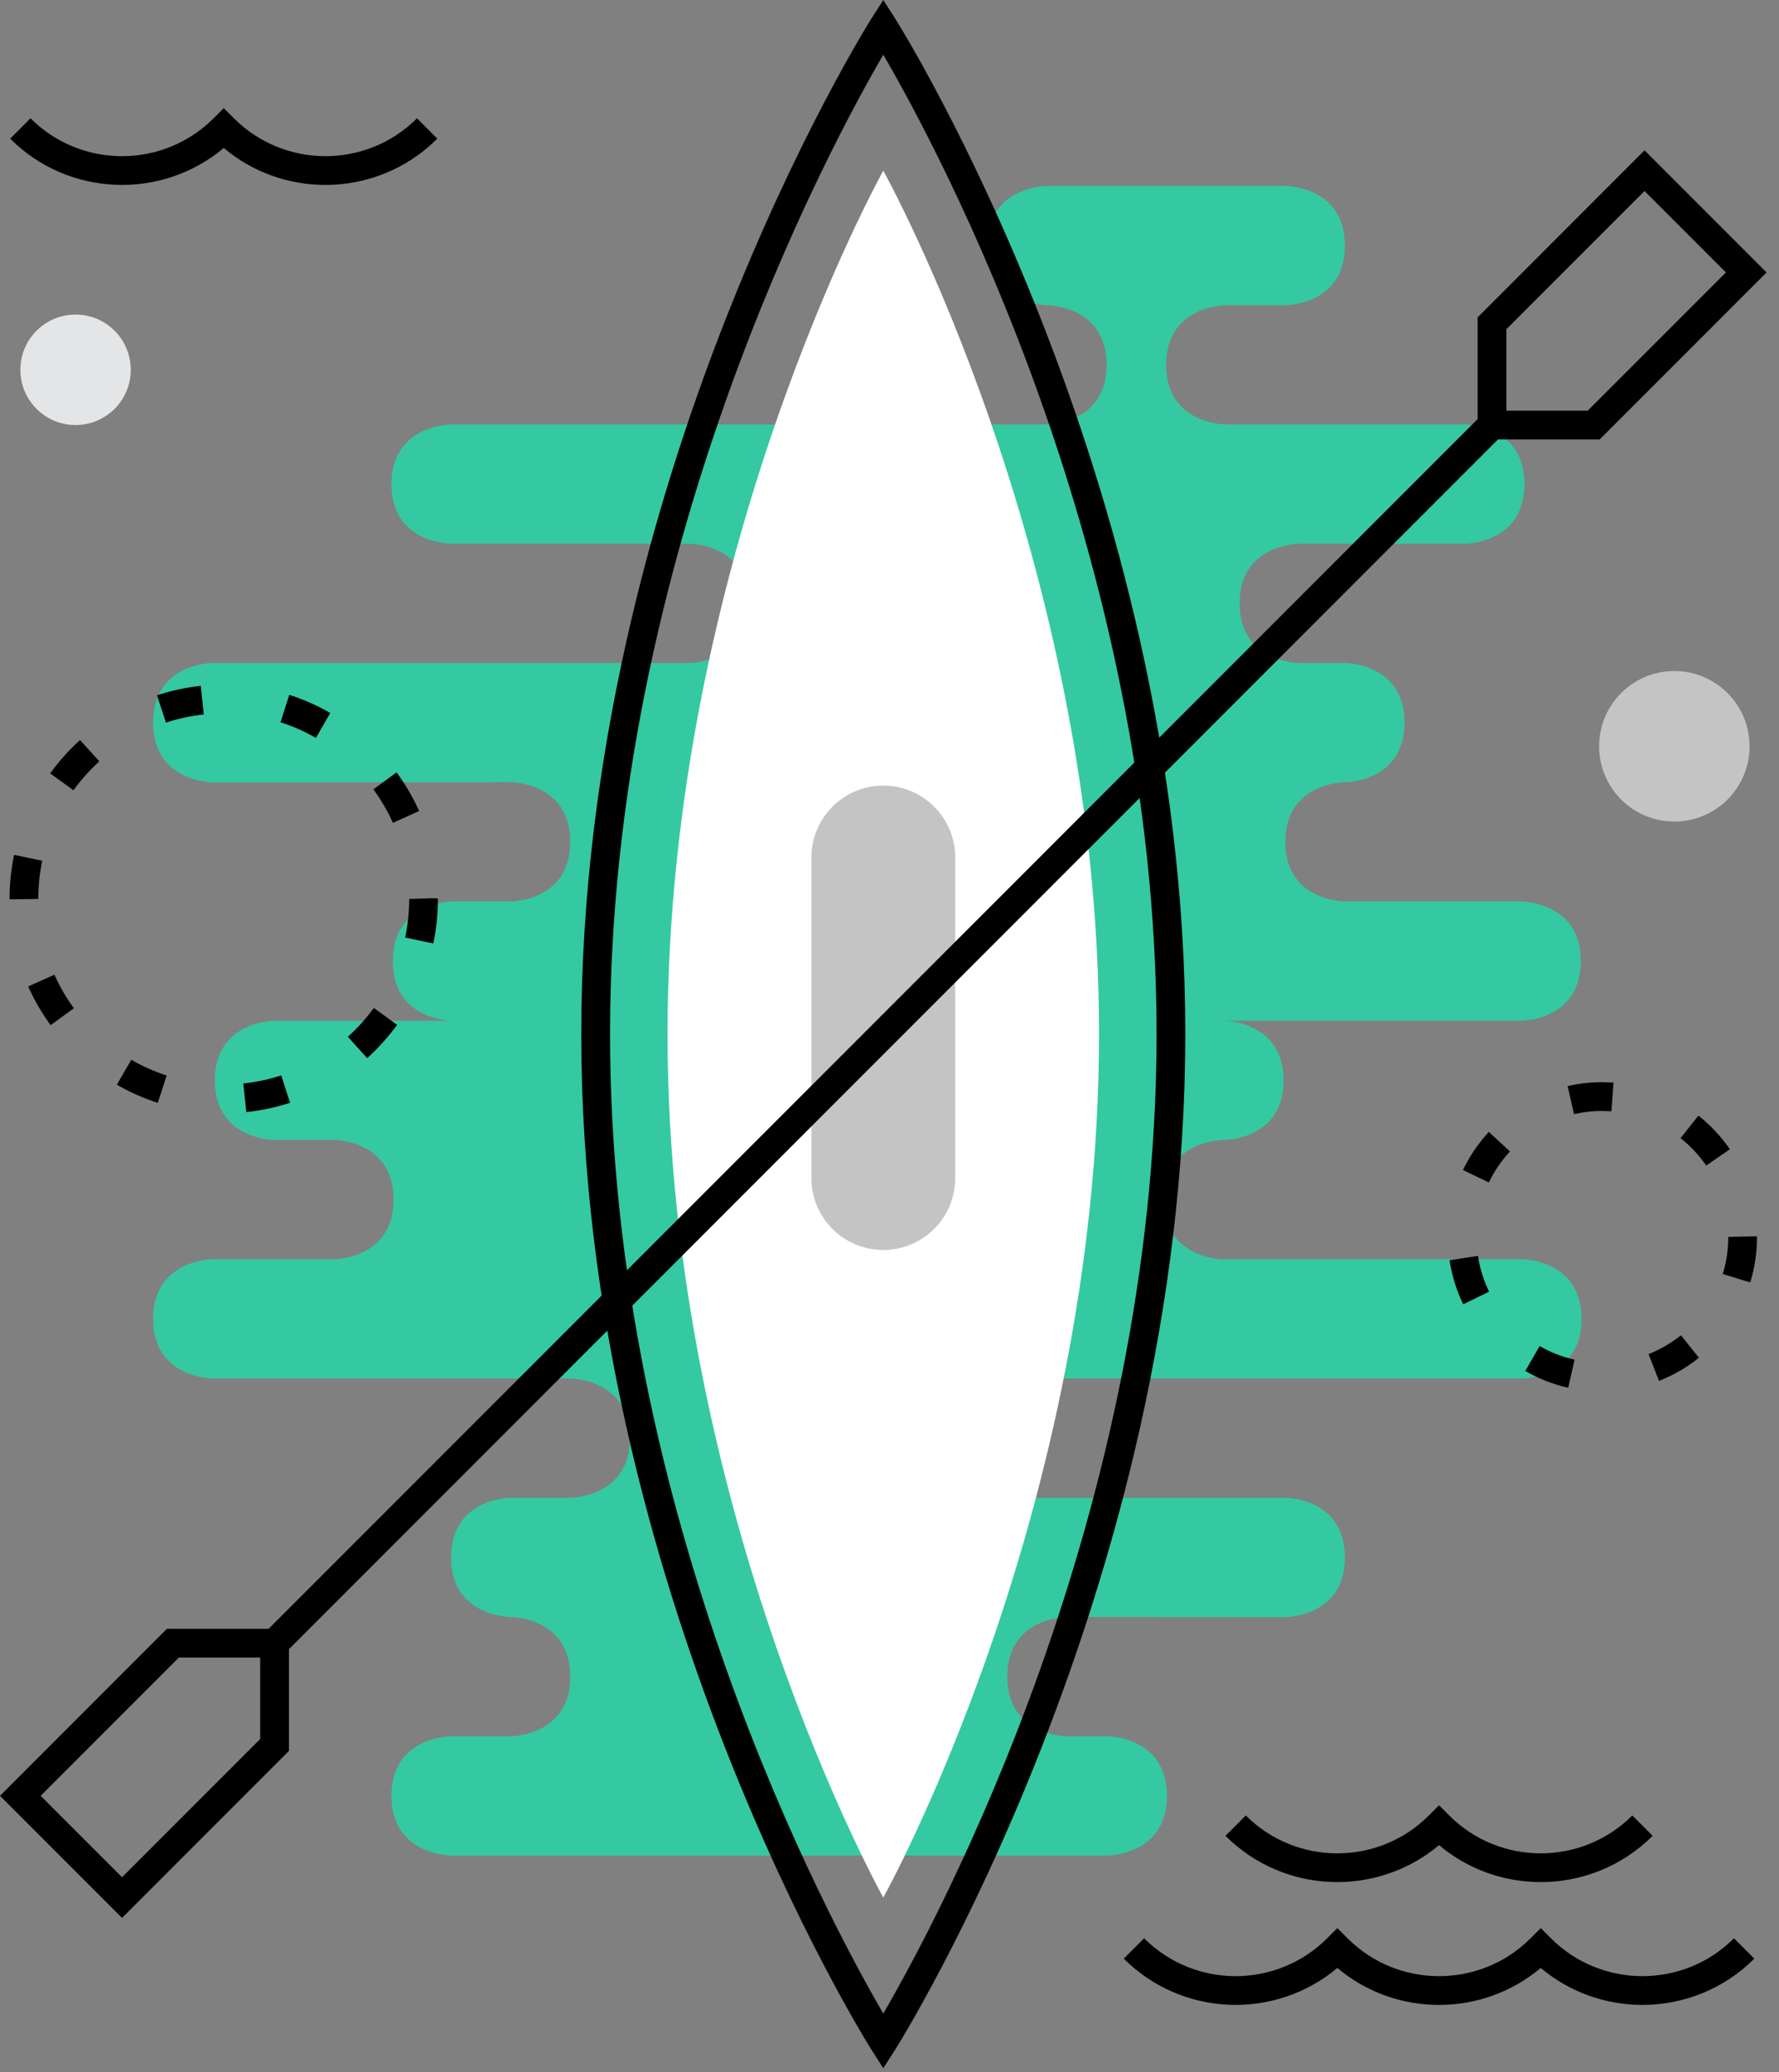 <svg data-v-61341d56="" xmlns="http://www.w3.org/2000/svg" width="67px" height="78px" viewBox="0 0 67 78" data-v-701be175=""><rect x="0" y="0" width="67" height="78" fill="#808080" stroke="none"/><g fill="none"><path fill="#34C9A2" d="M55.17,15.977 L46.163,15.977 C46.163,15.977 43.919,15.977 43.919,13.733 C43.919,11.489 46.163,11.489 46.163,11.489 L48.408,11.489 C48.408,11.489 50.652,11.489 50.652,9.244 C50.652,7 48.408,7 48.408,7 L39.431,7 C39.431,7 37.186,7 37.186,9.244 C37.186,11.489 39.431,11.489 39.431,11.489 C39.431,11.489 41.675,11.489 41.675,13.733 C41.675,15.977 39.431,15.977 39.431,15.977 L16.988,15.977 C16.988,15.977 14.744,15.977 14.744,18.221 C14.744,20.466 16.988,20.466 16.988,20.466 L25.965,20.466 C25.965,20.466 28.209,20.466 28.209,22.71 C28.209,24.954 25.965,24.954 25.965,24.954 L8.011,24.954 C8.011,24.954 5.766,24.954 5.766,27.198 C5.766,29.443 8.011,29.449 8.011,29.449 L19.232,29.443 C19.232,29.443 21.476,29.443 21.476,31.687 C21.476,33.931 19.232,33.931 19.232,33.931 L17.038,33.931 C17.038,33.931 14.794,33.931 14.794,36.176 C14.794,38.42 17.038,38.42 17.038,38.42 L10.334,38.42 C10.334,38.42 8.09,38.42 8.09,40.664 C8.09,42.908 10.334,42.908 10.334,42.908 L12.579,42.908 C12.579,42.908 14.823,42.908 14.823,45.153 C14.823,47.397 12.579,47.397 12.579,47.397 L8.011,47.397 C8.011,47.397 5.766,47.397 5.766,49.641 C5.766,51.886 8.011,51.886 8.011,51.886 L21.476,51.886 C21.476,51.886 23.721,51.886 23.721,54.13 C23.721,56.374 21.476,56.374 21.476,56.374 L19.232,56.374 C19.232,56.374 16.988,56.374 16.988,58.618 C16.988,60.863 19.233,60.863 19.233,60.863 C19.233,60.863 21.477,60.863 21.477,63.107 C21.477,65.351 19.232,65.351 19.232,65.351 L16.988,65.351 C16.988,65.351 14.744,65.351 14.744,67.595 C14.744,69.84 16.988,69.84 16.988,69.84 L41.704,69.84 C41.704,69.84 43.948,69.84 43.948,67.595 C43.948,65.351 41.704,65.351 41.704,65.351 L40.179,65.351 C40.179,65.351 37.935,65.351 37.935,63.107 C37.935,60.863 40.179,60.863 40.179,60.863 L48.408,60.869 C48.408,60.869 50.652,60.863 50.652,58.618 C50.652,56.374 48.408,56.374 48.408,56.374 L37.216,56.374 C37.216,56.374 34.971,56.374 34.971,54.13 C34.971,51.886 37.216,51.886 37.216,51.886 L57.32,51.886 C57.32,51.886 59.564,51.886 59.564,49.641 C59.564,47.397 57.32,47.397 57.32,47.397 L46.069,47.397 C46.069,47.397 43.825,47.397 43.825,45.153 C43.825,42.908 46.069,42.908 46.069,42.908 L46.098,42.908 C46.098,42.908 48.342,42.908 48.342,40.664 C48.342,38.42 46.098,38.42 46.098,38.42 L57.291,38.42 C57.291,38.42 59.535,38.42 59.535,36.176 C59.535,33.931 57.291,33.931 57.291,33.931 L50.652,33.931 C50.652,33.931 48.408,33.931 48.408,31.687 C48.408,29.443 50.652,29.443 50.652,29.443 C50.652,29.443 52.896,29.443 52.896,27.198 C52.896,24.954 50.652,24.954 50.652,24.954 L48.931,24.954 C48.931,24.954 46.687,24.954 46.687,22.71 C46.687,20.466 48.931,20.466 48.931,20.466 L55.169,20.466 C55.169,20.466 57.414,20.466 57.414,18.221 C57.414,15.977 55.17,15.977 55.17,15.977 Z"></path> <path fill="#FFF" d="M41.391,38.923 C41.391,56.872 33.266,71.423 33.266,71.423 C33.266,71.423 25.141,56.872 25.141,38.923 C25.141,20.974 33.266,6.424 33.266,6.424 C33.266,6.424 41.391,20.974 41.391,38.923 Z"></path> <path fill="#000" d="M33.266,77.847 L32.81,77.132 C32.7,76.961 21.891,59.782 21.891,38.924 C21.891,18.066 32.7,0.887 32.81,0.715 L33.266,0 L33.723,0.715 C33.833,0.886 44.641,18.065 44.641,38.923 C44.641,59.781 33.833,76.96 33.723,77.131 L33.266,77.847 Z M33.266,2.059 C31.217,5.578 22.975,20.854 22.975,38.924 C22.975,57.005 31.216,72.271 33.266,75.788 C35.316,72.269 43.558,56.994 43.558,38.924 C43.558,20.842 35.317,5.575 33.266,2.059 Z"></path> <path fill="#C4C4C4" d="M35.975,44.34 C35.975,45.836 34.763,47.048 33.266,47.048 C31.77,47.048 30.558,45.836 30.558,44.34 L30.558,32.277 C30.558,30.781 31.77,29.569 33.266,29.569 C34.763,29.569 35.975,30.781 35.975,32.277 L35.975,44.34 Z"></path> <g fill="#000" transform="translate(0 5.417)"><rect width="1.083" height="64.839" x="32.725" y="1.087" transform="rotate(45 33.267 33.506)"></rect> <path d="M60.246 11.124L55.65 11.124 55.65 6.528 61.936.241 66.532 4.837 60.246 11.124zM56.733 10.04L59.797 10.04 65 4.837 61.936 1.773 56.733 6.976 56.733 10.04zM4.596 66.772L0 62.176 6.287 55.889 10.883 55.889 10.883 60.485 4.596 66.772zM1.532 62.176L4.596 65.24 9.799 60.037 9.799 56.972 6.735 56.972 1.532 62.176z"></path></g> <path fill="#000" d="M61.857 75.463C60.493 75.463 59.13 75 58.027 74.072 55.82 75.927 52.574 75.927 50.366 74.072 48.027 76.037 44.522 75.919 42.323 73.721L43.089 72.955C44.989 74.855 48.082 74.856 49.983 72.955L50.366 72.572 50.749 72.955C52.649 74.855 55.743 74.856 57.644 72.955L58.027 72.572 58.41 72.955C60.31 74.855 63.404 74.856 65.305 72.955L66.071 73.721C64.909 74.882 63.383 75.463 61.857 75.463zM12.257 6.961C10.893 6.961 9.53 6.498 8.427 5.57 6.088 7.535 2.583 7.417.383 5.219L1.149 4.452C3.049 6.353 6.143 6.354 8.044 4.452L8.427 4.07 8.81 4.452C10.71 6.353 13.803 6.354 15.705 4.452L16.47 5.218C15.309 6.38 13.782 6.961 12.257 6.961zM58.027 70.84C56.663 70.84 55.3 70.377 54.197 69.449 51.858 71.414 48.353 71.297 46.153 69.098L46.919 68.332C48.819 70.233 51.913 70.234 53.814 68.332L54.197 67.949 54.58 68.332C56.48 70.233 59.574 70.234 61.475 68.332L62.241 69.098C61.079 70.26 59.552 70.84 58.027 70.84z"></path> <circle cx="2.846" cy="13.919" r="2.079" fill="#E4E5E7"></circle> <circle cx="63.058" cy="28.09" r="2.833" fill="#C4C4C4"></circle> <path fill="#000" d="M59.061 52.235C58.493 52.106 57.95 51.894 57.445 51.602L57.985 50.664C58.397 50.901 58.839 51.074 59.3 51.178L59.061 52.235zM62.482 51.975L62.086 50.967C62.526 50.794 62.936 50.556 63.308 50.259L63.984 51.105C63.528 51.47 63.023 51.763 62.482 51.975zM55.106 49.092C54.852 48.567 54.679 48.01 54.592 47.433L55.663 47.271C55.734 47.739 55.875 48.193 56.081 48.618L55.106 49.092zM65.916 48.27L64.881 47.952C65.019 47.501 65.09 47.031 65.09 46.555L66.05 46.536 66.173 46.536C66.173 47.139 66.087 47.717 65.916 48.27zM56.073 44.508L55.097 44.039C55.348 43.515 55.676 43.033 56.072 42.604L56.867 43.339C56.545 43.688 56.278 44.081 56.073 44.508zM64.258 43.871C63.989 43.481 63.664 43.133 63.292 42.838L63.966 41.99C64.422 42.352 64.82 42.778 65.15 43.257L64.258 43.871zM59.281 41.935L59.038 40.88C59.464 40.781 59.903 40.732 60.343 40.732 60.509 40.743 60.627 40.737 60.767 40.747L60.689 41.827C60.575 41.819 60.459 41.828 60.343 41.815 59.985 41.815 59.628 41.855 59.281 41.935zM9.277 41.858L9.163 40.781C9.648 40.73 10.127 40.628 10.59 40.477L10.925 41.507C10.391 41.682 9.836 41.8 9.277 41.858zM5.943 41.512C5.407 41.339 4.888 41.109 4.401 40.827L4.943 39.889C5.364 40.132 5.812 40.331 6.276 40.481L5.943 41.512zM13.827 39.828L13.102 39.023C13.463 38.697 13.791 38.332 14.079 37.938L14.955 38.575C14.624 39.03 14.244 39.452 13.827 39.828zM1.907 38.587C1.575 38.132 1.29 37.642 1.061 37.13L2.05 36.687C2.248 37.13 2.494 37.555 2.783 37.949L1.907 38.587zM16.319 35.512L15.259 35.288C15.36 34.814 15.41 34.326 15.41 33.836L16.294 33.81 16.493 33.814C16.494 34.401 16.435 34.965 16.319 35.512zM.36 33.851L.36 33.836C.36 33.276.417 32.718.531 32.176L1.591 32.398C1.492 32.867 1.443 33.351 1.443 33.836L.36 33.851zM14.798 30.971C14.598 30.527 14.35 30.103 14.063 29.71L14.936 29.07C15.268 29.523 15.555 30.013 15.785 30.526L14.798 30.971zM2.766 29.745L1.889 29.109C2.218 28.654 2.597 28.232 3.014 27.855L3.741 28.657C3.379 28.985 3.052 29.351 2.766 29.745zM11.898 27.774C11.476 27.532 11.027 27.334 10.564 27.185L10.895 26.154C11.43 26.325 11.949 26.555 12.438 26.835L11.898 27.774zM6.25 27.198L5.912 26.169C6.446 25.994 7.002 25.874 7.561 25.815L7.676 26.892C7.192 26.944 6.712 27.047 6.25 27.198z"></path></g></svg>